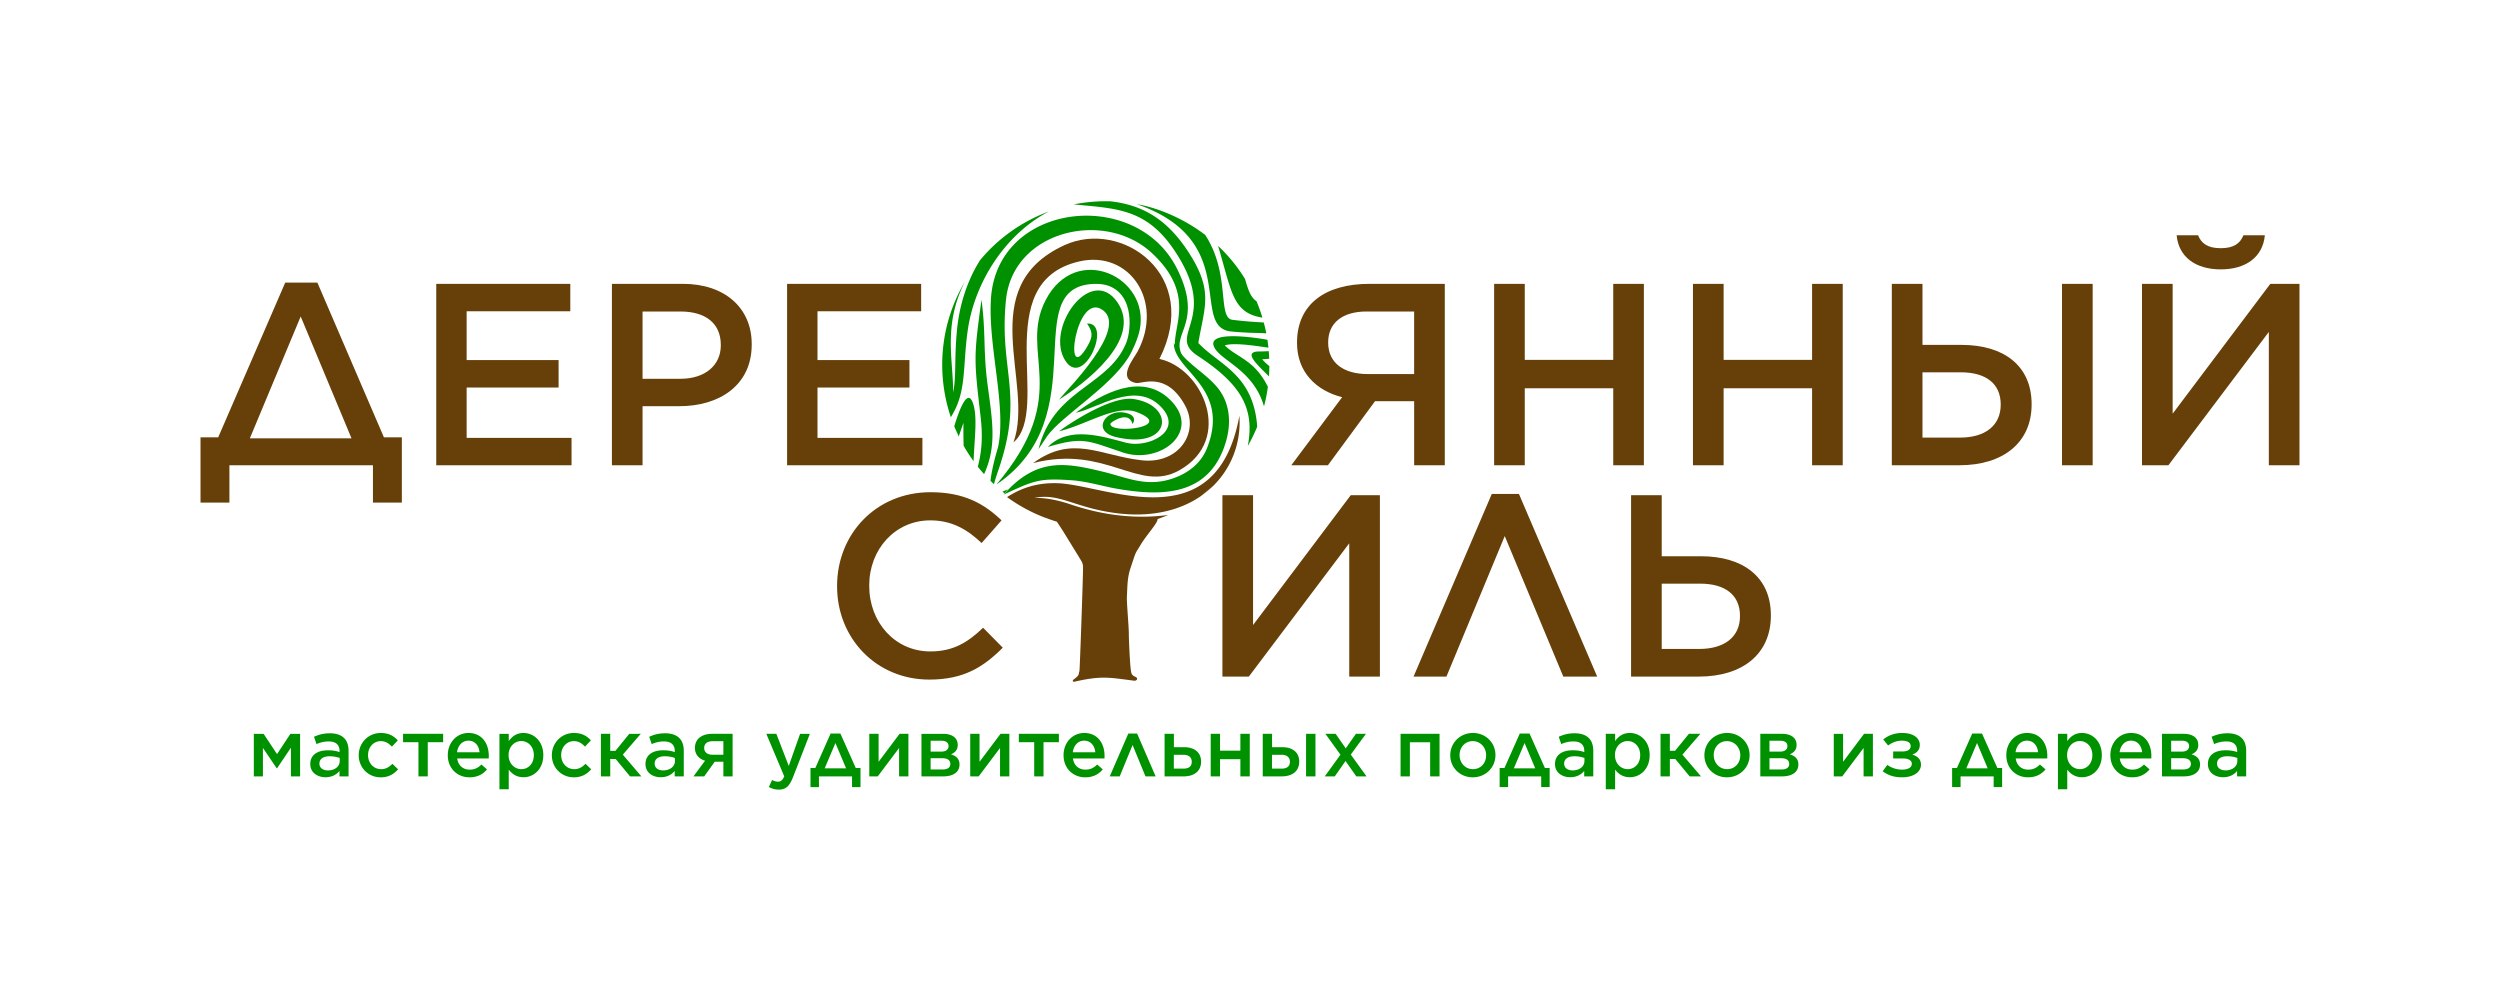 <svg width="282" height="111" fill="none" xmlns="http://www.w3.org/2000/svg"><path fill-rule="evenodd" clip-rule="evenodd" d="M22.618 49.332v7.364h3.26V52.48h16.19v4.216h3.261v-7.364h-2.023L35.8 31.877h-3.626l-7.561 17.455h-1.996zm11.3-13.633l5.733 13.745H28.183L33.917 35.7zm15.29 16.78h15.263v-3.09H52.637V43.71H63.01v-3.092H52.637V35.11H64.33v-3.092H49.208V52.48zm19.816 0h3.457v-6.66h4.16c4.47 0 8.152-2.334 8.152-6.943v-.085c0-4.047-3.036-6.774-7.758-6.774h-8.01V52.48zm3.457-9.753v-7.589h4.273c2.783 0 4.553 1.293 4.553 3.767v.056c0 2.22-1.742 3.766-4.553 3.766H72.48zm16.303 9.754h15.263v-3.092H92.213V43.71h10.372v-3.092H92.213V35.11h11.693v-3.092H88.784V52.48zm57.52-13.801c0 3.288 2.136 5.368 5.087 6.127l-5.734 7.674h4.132l5.313-7.224h4.413v7.224h3.457V32.017h-8.489c-4.975 0-8.179 2.277-8.179 6.634v.028zm13.211 3.513h-5.257c-2.698 0-4.441-1.264-4.441-3.541v-.028c0-2.22 1.631-3.486 4.329-3.486h5.369v7.055zm9.022 10.288h3.457v-8.685h9.979v8.685h3.457V32.017h-3.457v8.573h-9.979v-8.573h-3.457V52.48zm22.43 0h3.458v-8.685h9.978v8.685h3.457V32.017h-3.457v8.573h-9.978v-8.573h-3.458V52.48zm22.43 0h7.618c4.947 0 8.151-2.558 8.151-6.858v-.029c0-4.356-3.148-6.69-7.898-6.69h-4.413v-6.886h-3.458V52.48zm3.458-3.12v-7.364h4.328c2.811 0 4.498 1.264 4.498 3.626v.028c0 2.36-1.771 3.71-4.582 3.71h-4.244zm15.74 3.12h3.457V32.017h-3.457V52.48zM250.5 30.387c2.81 0 4.75-1.377 4.975-3.85h-2.417c-.366.927-1.097 1.46-2.558 1.46-1.462 0-2.193-.533-2.558-1.46h-2.417c.225 2.473 2.164 3.85 4.975 3.85zm8.882 22.093V32.017h-3.289l-11.018 14.644V32.017h-3.457V52.48h2.979l11.327-15.038V52.48h3.458zm-154.56 24.178c3.879 0 6.1-1.406 8.292-3.598l-2.22-2.249c-1.771 1.687-3.401 2.67-5.959 2.67-3.963 0-6.887-3.26-6.887-7.392v-.056c0-4.076 2.924-7.336 6.887-7.336 2.389 0 4.132.984 5.79 2.558l2.248-2.558c-1.967-1.883-4.244-3.176-8.01-3.176-6.156 0-10.54 4.722-10.54 10.568v.056c0 5.875 4.44 10.513 10.399 10.513zm50.83-.337V55.858h-3.288l-11.019 14.644V55.858h-3.457V76.32h2.98l11.327-15.038V76.32h3.457zm15.684-20.604h-3.063l-8.826 20.604h3.71l6.577-15.853 6.606 15.853h3.822l-8.826-20.604zm12.649 20.604h7.617c4.947 0 8.152-2.53 8.152-6.887v-.028c0-4.329-3.149-6.662-7.899-6.662h-4.413v-6.886h-3.457V76.32zm3.457-3.12v-7.365h4.329c2.811 0 4.497 1.265 4.497 3.626v.056c0 2.362-1.799 3.683-4.582 3.683h-4.244z" fill="#664008"/><path fill-rule="evenodd" clip-rule="evenodd" d="M28.632 87.577h1.025v-3.214l1.559 2.303h.035l1.568-2.33v3.241h1.033v-4.8h-1.094l-1.507 2.286-1.515-2.286h-1.104v4.8zm8.085.096c.744 0 1.252-.315 1.576-.709v.613h1.025v-2.855c0-.63-.158-1.13-.508-1.472-.342-.341-.876-.534-1.585-.534-.762 0-1.28.158-1.805.394l.28.823c.447-.184.833-.297 1.384-.297.797 0 1.218.376 1.218 1.077v.123c-.377-.132-.762-.202-1.314-.202-1.173 0-1.988.517-1.988 1.542v.017c0 .955.806 1.48 1.717 1.48zm.28-.77c-.534 0-.964-.263-.964-.754v-.017c0-.517.42-.823 1.157-.823.455 0 .84.087 1.13.192v.35c0 .623-.579 1.052-1.323 1.052zm5.947.78c.92 0 1.48-.377 1.962-.903l-.64-.622c-.358.36-.744.605-1.27.605-.867 0-1.48-.701-1.48-1.577v-.018c0-.867.605-1.567 1.428-1.567.56 0 .92.262 1.261.621l.666-.709c-.447-.49-1.016-.832-1.918-.832-1.437 0-2.488 1.147-2.488 2.505v.017c0 1.358 1.051 2.48 2.479 2.48zm4.257-.106h1.051v-3.854h1.734v-.946h-4.52v.946h1.735v3.854zm5.763.105c.885 0 1.507-.341 1.971-.893l-.63-.552c-.377.377-.763.578-1.323.578-.736 0-1.297-.447-1.41-1.261h3.556c.008-.105.008-.202.008-.298 0-1.384-.77-2.575-2.286-2.575-1.366 0-2.338 1.12-2.338 2.496v.018c0 1.48 1.068 2.487 2.452 2.487zm-1.41-2.829c.105-.77.587-1.305 1.288-1.305.735 0 1.182.57 1.252 1.305h-2.54zm4.782 4.178h1.051v-2.216c.35.456.859.858 1.665.858 1.147 0 2.233-.902 2.233-2.487v-.018c0-1.585-1.103-2.487-2.233-2.487-.797 0-1.305.403-1.665.92v-.824h-1.05v6.254zm2.47-2.269c-.762 0-1.436-.63-1.436-1.576v-.018c0-.946.674-1.576 1.436-1.576.763 0 1.41.63 1.41 1.576v.018c0 .972-.639 1.576-1.41 1.576zm5.921.92c.92 0 1.48-.376 1.962-.902l-.639-.622c-.36.36-.744.605-1.27.605-.867 0-1.48-.701-1.48-1.577v-.018c0-.867.604-1.567 1.427-1.567.561 0 .92.262 1.262.621l.665-.709c-.446-.49-1.016-.832-1.918-.832-1.436 0-2.487 1.147-2.487 2.505v.017c0 1.358 1.05 2.48 2.478 2.48zm4.108-4.905h-1.05v4.8h1.05v-1.962h.614l1.62 1.962h1.279l-2.094-2.452 2.024-2.348H70.98l-1.559 1.918h-.587v-1.918zm5.694 4.896c.744 0 1.252-.315 1.576-.709v.613h1.025v-2.855c0-.63-.157-1.13-.508-1.472-.341-.341-.876-.534-1.585-.534-.762 0-1.28.158-1.805.394l.28.823c.447-.184.833-.297 1.385-.297.797 0 1.217.376 1.217 1.077v.123c-.377-.132-.762-.202-1.314-.202-1.173 0-1.988.517-1.988 1.542v.017c0 .955.806 1.48 1.717 1.48zm.28-.77c-.534 0-.963-.263-.963-.754v-.017c0-.517.42-.823 1.156-.823.455 0 .84.087 1.13.192v.35c0 .623-.579 1.052-1.323 1.052zm6.788-.981v1.655h1.042v-4.8h-2.294c-1.183 0-1.954.57-1.954 1.586v.008c0 .745.447 1.235 1.139 1.437l-1.305 1.77h1.209l1.19-1.656h.973zm0-2.313v1.524h-1.226c-.596.01-.937-.306-.937-.753v-.009c0-.49.359-.762.946-.762h1.217zm7.375 2.786l-1.401-3.618h-1.13l2.023 4.8c-.201.447-.394.596-.718.596a1.34 1.34 0 01-.657-.193l-.36.797c.343.184.675.29 1.122.29.78 0 1.191-.377 1.585-1.358l1.918-4.932h-1.103l-1.279 3.618zm4.721-3.653l-1.725 3.89h-.544v2.154h.955v-1.209h3.732v1.209h.954V86.63h-.534l-1.734-3.889h-1.104zm.543 1.069l1.2 2.855h-2.409l1.21-2.855zm3.82 3.766h.954l2.409-3.206v3.206h1.051v-4.8h-.999l-2.365 3.153v-3.153h-1.05v4.8zm5.885 0h2.444c1.095 0 1.848-.447 1.848-1.34 0-.64-.377-.963-.964-1.147.456-.202.762-.482.762-1.069 0-.797-.639-1.244-1.646-1.244h-2.444v4.8zm3.057-3.425c0 .377-.272.631-.832.631h-1.191v-1.226h1.226c.525 0 .797.236.797.595zm.201 2.024c0 .394-.306.621-.867.621h-1.357v-1.27h1.305c.622 0 .919.237.919.649zm2.243 1.401h.954l2.409-3.206v3.206h1.051v-4.8h-.998l-2.365 3.153v-3.153h-1.051v4.8zm7.217 0h1.051v-3.854h1.734v-.946h-4.519v.946h1.734v3.854zm5.763.105c.885 0 1.507-.341 1.971-.893l-.63-.552c-.377.377-.763.578-1.323.578-.736 0-1.296-.447-1.41-1.261h3.556c.009-.105.009-.202.009-.298 0-1.384-.771-2.575-2.286-2.575-1.367 0-2.339 1.12-2.339 2.496v.018c0 1.48 1.069 2.487 2.452 2.487zm-1.41-2.829c.105-.77.587-1.305 1.288-1.305.735 0 1.182.57 1.252 1.305h-2.54zm7.253-2.11h-.99l-2.094 4.834h1.122l1.454-3.538 1.454 3.538h1.147l-2.093-4.835zm4.151.034h-1.051v4.8h2.137c1.27 0 1.98-.648 1.98-1.655v-.01c0-1.041-.745-1.628-1.909-1.628h-1.157v-1.507zm-.008 2.365h1.077c.631-.009.946.324.946.77v.01c0 .517-.315.78-.955.78h-1.068v-1.56zm4.16 2.435h1.051v-1.936h2.295v1.936h1.06v-4.8h-1.06v1.9h-2.295v-1.9h-1.051v4.8zm6.92-4.8h-1.051v4.8h2.137c1.27 0 1.979-.648 1.979-1.655v-.01c0-1.041-.744-1.628-1.909-1.628h-1.156v-1.507zm-.009 2.365h1.077c.631-.009.946.324.946.77v.01c0 .517-.315.78-.955.78h-1.068v-1.56zm3.845 2.435h1.06v-4.8h-1.06v4.8zm3.337-4.8h-1.156l1.699 2.356-1.769 2.444h1.13l1.209-1.734 1.217 1.734h1.156l-1.778-2.461 1.708-2.339h-1.13l-1.147 1.638-1.139-1.638zm7.323 4.8h1.051v-3.845h2.286v3.845h1.059v-4.8h-4.396v4.8zm8.145.105c1.472 0 2.558-1.13 2.558-2.496v-.018c0-1.366-1.077-2.487-2.54-2.487-1.472 0-2.558 1.147-2.558 2.505v.017c0 1.367 1.078 2.48 2.54 2.48zm.018-.92c-.876 0-1.507-.718-1.507-1.576v-.018c0-.84.587-1.567 1.489-1.567.876 0 1.507.727 1.507 1.585v.017c0 .85-.587 1.56-1.489 1.56zm5.282-4.02l-1.726 3.89h-.543v2.154h.955v-1.209h3.731v1.209h.955V86.63h-.535l-1.734-3.889h-1.103zm.542 1.069l1.201 2.855h-2.409l1.208-2.855zm5.151 3.862c.744 0 1.252-.315 1.576-.709v.613h1.025v-2.855c0-.63-.158-1.13-.508-1.472-.342-.341-.876-.534-1.585-.534-.762 0-1.279.158-1.805.394l.281.823c.446-.184.832-.297 1.383-.297.798 0 1.218.376 1.218 1.077v.123c-.377-.132-.762-.202-1.314-.202-1.173 0-1.988.517-1.988 1.542v.017c0 .955.806 1.48 1.717 1.48zm.28-.77c-.534 0-.964-.263-.964-.754v-.017c0-.517.421-.823 1.157-.823.455 0 .84.087 1.129.192v.35c0 .623-.578 1.052-1.322 1.052zm3.731 2.128h1.051v-2.216c.351.456.859.858 1.665.858 1.147 0 2.233-.902 2.233-2.487v-.018c0-1.585-1.104-2.487-2.233-2.487-.798 0-1.306.403-1.665.92v-.824h-1.051v6.254zm2.47-2.269c-.762 0-1.436-.63-1.436-1.576v-.018c0-.946.674-1.576 1.436-1.576.762 0 1.41.63 1.41 1.576v.018c0 .972-.639 1.576-1.41 1.576zm4.756-3.985h-1.051v4.8h1.051v-1.962h.613l1.621 1.962h1.279l-2.094-2.452 2.023-2.348h-1.296l-1.559 1.918h-.587v-1.918zm6.438 4.905c1.471 0 2.558-1.13 2.558-2.496v-.018c0-1.366-1.078-2.487-2.54-2.487-1.472 0-2.558 1.147-2.558 2.505v.017c0 1.367 1.077 2.48 2.54 2.48zm.018-.92c-.876 0-1.507-.718-1.507-1.576v-.018c0-.84.587-1.567 1.489-1.567.876 0 1.507.727 1.507 1.585v.017c0 .85-.587 1.56-1.489 1.56zm3.748.815h2.444c1.095 0 1.848-.447 1.848-1.34 0-.64-.376-.963-.963-1.147.455-.202.762-.482.762-1.069 0-.797-.64-1.244-1.647-1.244h-2.444v4.8zm3.057-3.425c0 .377-.271.631-.832.631h-1.191v-1.226h1.226c.526 0 .797.236.797.595zm.202 2.024c0 .394-.307.621-.867.621h-1.358v-1.27h1.305c.622 0 .92.237.92.649zm5.027 1.401h.955l2.409-3.206v3.206h1.051v-4.8h-.999L207.9 85.93v-3.153h-1.051v4.8zm5.518-.578c.596.447 1.27.683 2.173.683 1.375 0 2.146-.64 2.146-1.419v-.009c0-.63-.43-.98-.99-1.13.482-.175.858-.499.858-1.085v-.01c0-.796-.762-1.348-1.962-1.348-.911 0-1.603.28-2.163.736l.552.674c.481-.359 1.007-.543 1.559-.543.63 0 .981.228.981.604v.01c0 .376-.307.603-.938.603h-1.033v.789h1.042c.675-.009 1.06.219 1.06.595v.01c0 .41-.412.656-1.121.656a2.836 2.836 0 01-1.638-.534l-.526.718zm10.1-4.257l-1.726 3.89h-.543v2.154h.955v-1.209h3.731v1.209h.955V86.63h-.535l-1.734-3.889h-1.103zm.542 1.069l1.201 2.855h-2.409l1.208-2.855zm5.755 3.871c.885 0 1.507-.341 1.971-.893l-.631-.552c-.376.377-.762.578-1.322.578-.736 0-1.297-.447-1.41-1.261h3.556c.008-.105.008-.202.008-.298 0-1.384-.77-2.575-2.286-2.575-1.366 0-2.338 1.12-2.338 2.496v.018c0 1.48 1.068 2.487 2.452 2.487zm-1.41-2.829c.105-.77.587-1.305 1.288-1.305.735 0 1.182.57 1.252 1.305h-2.54zm4.782 4.178h1.051v-2.216c.351.456.859.858 1.665.858 1.147 0 2.233-.902 2.233-2.487v-.018c0-1.585-1.103-2.487-2.233-2.487-.797 0-1.305.403-1.665.92v-.824h-1.051v6.254zm2.47-2.269c-.762 0-1.436-.63-1.436-1.576v-.018c0-.946.674-1.576 1.436-1.576.762 0 1.411.63 1.411 1.576v.018c0 .972-.64 1.576-1.411 1.576zm5.895.92c.885 0 1.506-.341 1.971-.893l-.631-.552c-.376.377-.762.578-1.322.578-.736 0-1.297-.447-1.411-1.261h3.557c.008-.105.008-.202.008-.298 0-1.384-.77-2.575-2.286-2.575-1.366 0-2.338 1.12-2.338 2.496v.018c0 1.48 1.068 2.487 2.452 2.487zm-1.41-2.829c.105-.77.587-1.305 1.287-1.305.736 0 1.183.57 1.253 1.305h-2.54zm4.782 2.724h2.444c1.095 0 1.848-.447 1.848-1.34 0-.64-.376-.963-.963-1.147.455-.202.762-.482.762-1.069 0-.797-.64-1.244-1.647-1.244h-2.444v4.8zm3.057-3.425c0 .377-.271.631-.832.631h-1.191v-1.226h1.226c.526 0 .797.236.797.595zm.202 2.024c0 .394-.307.621-.868.621h-1.357v-1.27h1.305c.622 0 .92.237.92.649zm3.635 1.497c.744 0 1.252-.315 1.576-.709v.613h1.025v-2.855c0-.63-.158-1.13-.508-1.472-.342-.341-.876-.534-1.585-.534-.762 0-1.279.158-1.805.394l.281.823c.446-.184.832-.297 1.384-.297.797 0 1.217.376 1.217 1.077v.123c-.377-.132-.762-.202-1.314-.202-1.174 0-1.988.517-1.988 1.542v.017c0 .955.806 1.48 1.717 1.48zm.28-.77c-.534 0-.964-.263-.964-.754v-.017c0-.517.421-.823 1.157-.823.455 0 .841.087 1.13.192v.35c0 .623-.579 1.052-1.323 1.052zM132.414 38.665c1.065 2.314 4.011 3.533 5.323 5.616 1 1.587 1.153 3.596.502 5.695-1.865 6.006-7.178 6.058-12.418 5.123-1.497-.268-3.162-.794-4.92-.922-3.705-.27-4.295.052-7.684 1.612 3.689-4.205 6.976-3.585 10.99-2.632 3.032.72 5.164 1.895 8.302.735 1.262-.467 2.9-1.433 3.658-3.38 2.674-6.868-3.859-8.72-3.753-11.847z" fill="#009100"/><path fill-rule="evenodd" clip-rule="evenodd" d="M136.812 54.847c-.444.401-.905.778-1.38 1.13l1.38-1.13zm-6.237 3.705c.027.461-1.31 1.856-1.957 2.979-.344.597-.457.62-.723 1.427l-.376 1.13c-.376 1.142-.339 2.018-.404 3.179-.039.694.223 3.423.216 4.228-.003.496.127 3.604.249 4.225.061.31.086.44.483.623.415.191.118.468-.102.441-2.742-.335-3.592-.609-6.73.103-.263.06-.276-.127-.114-.248.775-.578.482-.575.643-.923.038-.081.409-10.53.409-11.746 0-.494-.26-.782-.452-1.124l-1.856-3.018-.645-.981a18.425 18.425 0 01-5.62-2.775c1.78-1.136 3.543-1.626 5.672-1.567 5.387.148 17.947 6.608 20.534-7.604.439 6.116-4.575 12.086-13.687 11.005-4.867-.578-6.519-2.332-9.464-1.744 1.213-.025 2.577.216 4.126.739 3.67 1.238 7.338 1.676 10.985 1.188-.391.168-.787.322-1.187.463zm-11.628.214l-.825-.297a5.688 5.688 0 00-.341-.111l1.166.408z" fill="#664008"/><path fill-rule="evenodd" clip-rule="evenodd" d="M114.318 49.903c2.421-6.717-4.601-17.481 5.747-22.247 6.443-2.968 15.514 3.34 10.719 12.834 4.915 1.059 8.439 9.082 2.239 12.562-4.613 2.59-8.211-2.917-16.484-.82 4.438-3.225 7.465-.867 12.203-.316 4.243.494 6.579-3.15 4.947-6.157-2.138-3.937-4.894-2.418-5.559-2.559-2.186-.462-.22-2.768.206-3.575 2.968-5.615-.919-11.465-6.628-10.128-10.244 2.4-3.032 16.662-7.39 20.406z" fill="#664008"/><path fill-rule="evenodd" clip-rule="evenodd" d="M112.399 54.655c8.712-10.288 2.418-14.748 5.555-20.813 3.404-6.577 11.822-2.61 10.607 3.368-.191.94-.8 2.37-1.322 3.186-2.167 3.386-7.485 6.52-9.134 8.818l-.967 1.463c1.645-6.547 7.291-7.01 9.572-11.305.329-.62.517-1.118.618-1.806.427-2.914-.619-5.684-3.95-5.543-8.624.366.383 14.918-10.979 22.632z" fill="#009100"/><path fill-rule="evenodd" clip-rule="evenodd" d="M119.443 45.089c1.033-1.262 7.749-7.932 5.007-10.068-3.119-2.431-4.615 9.001-1.75 3.964.64-1.124.513-1.601-.081-2.49 2.851-.157-.316 7.26-2.386 4.285-2.5-3.592 2.812-11.066 5.816-6.676 2.892 4.229-3.751 9.177-6.606 10.985zm1.897 1.476c2.909-2.144 7.381-4.6 10.593-1.525 3.743 3.584-1.047 7.427-5.303 5.991-3.954-1.334-4.443-1.802-8.433-.617 2.412-2.435 6.167-1.167 8.873-.465 2.375.616 6.494-1.253 3.95-3.995-2.878-3.103-7.19.117-9.68.61z" fill="#009100"/><path fill-rule="evenodd" clip-rule="evenodd" d="M119.453 48.65c3.09-.728 6.432-3.057 8.778-2.158 4.467 1.712-3.165 2.508-2.972 1.297.025-.153 2.081-1.553 2.482.042.367-.498.147-.945-.405-1.151-2.437-.908-4.429 1.913-1.462 2.618 6.332 1.505 6.744-3.596 1.975-4.29-2.31-.335-6.616 2.334-8.396 3.643zm22.945-12.822c-3.404-.527-3.453-2.974-5.003-8.099a18.32 18.32 0 013.039 3.726c.379 1.302.645 2.085 1.299 2.523.255.605.477 1.223.665 1.85zm-.591 12.322a18.5 18.5 0 01-1.056 2.156c.811-4.3-.794-6.978-5.678-10.188-3.451-2.269 2.09-3.929-1.957-10.845-3.358-5.74-6.822-5.712-11.949-6.211-.057-.005-.055-.002-.001-.013a18.55 18.55 0 014.082-.343h-.001c3.512.402 6.383 1.902 8.93 5.913 2.72 4.282 1.675 6.002.994 10.073 2.175 2.302 5.632 3.348 6.49 8.181.082.462.129.884.146 1.276zm1.329-5.697c-1.439-1.439-2.986-2.814-1.04-2.81.363.001.702-.013 1.019-.038.003 0 .002 0 .002.003.003.048.05.78.053.85 0 .005.001.005-.004.005-.247.027-.51.048-.793.064.245.287.521.537.808.77.002.004.002.001.002.006-.003.383-.019.766-.045 1.149 0 .004.001.005-.002.001z" fill="#009100"/><path fill-rule="evenodd" clip-rule="evenodd" d="M142.577 45.835c-1.123-3.925-4.554-5.035-5.49-6.46-1.511-2.298 4.949-1.217 5.877-1.051.045.295.084.592.116.89l-.134-.016c-.545-.061-3.707-.628-4.788-.236 1.365 1.374 3.35 1.61 4.855 4.664.006.013.004.007.002.022a18.344 18.344 0 01-.433 2.186c-.003.011-.001.013-.005.001zm.256-8.231c-.927-.083-1.587.001-3.914-.207-4.759-.427 1.099-9.996-10.231-14.202a13.756 13.756 0 00-.473-.166c-.009-.003-.007-.002 0-.001 2.426.406 5.066 1.59 7.075 2.993.225.156.445.317.66.482l.002.003c2.897 4.465 1.328 9.36 3.085 9.572 1.95.234 2.778.242 3.517.301.108.403.202.81.282 1.22.002.008.004.005-.003.005zm-29.515 18.041l-.239-.191c.176-.07.374-.158.595-.258-.184.24-.24.338-.356.449zm-.239-.191l.239.19c-.08-.062-.16-.126-.239-.19z" fill="#009100"/><path fill-rule="evenodd" clip-rule="evenodd" d="M112.123 54.62a19.925 19.925 0 01-.397-.381c.185-1.653.844-3.757.844-3.757 1.006-4.562-1.155-11.476-.786-16.857.747-10.874 16.427-12.513 20.996-3.296 3.31 6.678-1.506 7.457 1.061 10.437-3.804-1.926 2.566-6.202-3.913-12.225-5.312-4.938-15.636-2.578-16.449 5.251-.827 7.968 2.093 10.624-.842 19.176-.241.703-.415 1.245-.514 1.653z" fill="#009100"/><path fill-rule="evenodd" clip-rule="evenodd" d="M107.509 44.268c.393-1.851.11-3.78.454-7.18.264-2.616 1.097-5.331 2.492-7.584.031-.051.072-.129.11-.172a18.336 18.336 0 017.769-5.487c-4.808 2.49-8.353 7.808-9.165 13.369-.61 4.18-.081 6.956-1.915 9.844-1.667-4.945-1.223-10.536 1.594-15.293-2.51 4.94-1.299 8.855-1.339 12.503z" fill="#009100"/><path fill-rule="evenodd" clip-rule="evenodd" d="M111.006 53.483a18.176 18.176 0 01-.709-.837c.438-1.663.58-3.347.318-5.611-.75-6.493-.803-6.673.097-13.219.498 3.652.18 5.835.693 9.62.581 4.288 1.014 6.939-.399 10.047zm-3.368-5.39c.645-2.134 1.548-4.353 2.135-2.548.496 1.526.148 3.92.046 6.474a18.099 18.099 0 01-1.12-1.734 54.73 54.73 0 01-.021-2.583c-.203.573-.379 1.08-.535 1.528l-.505-1.137z" fill="#009100"/></svg>